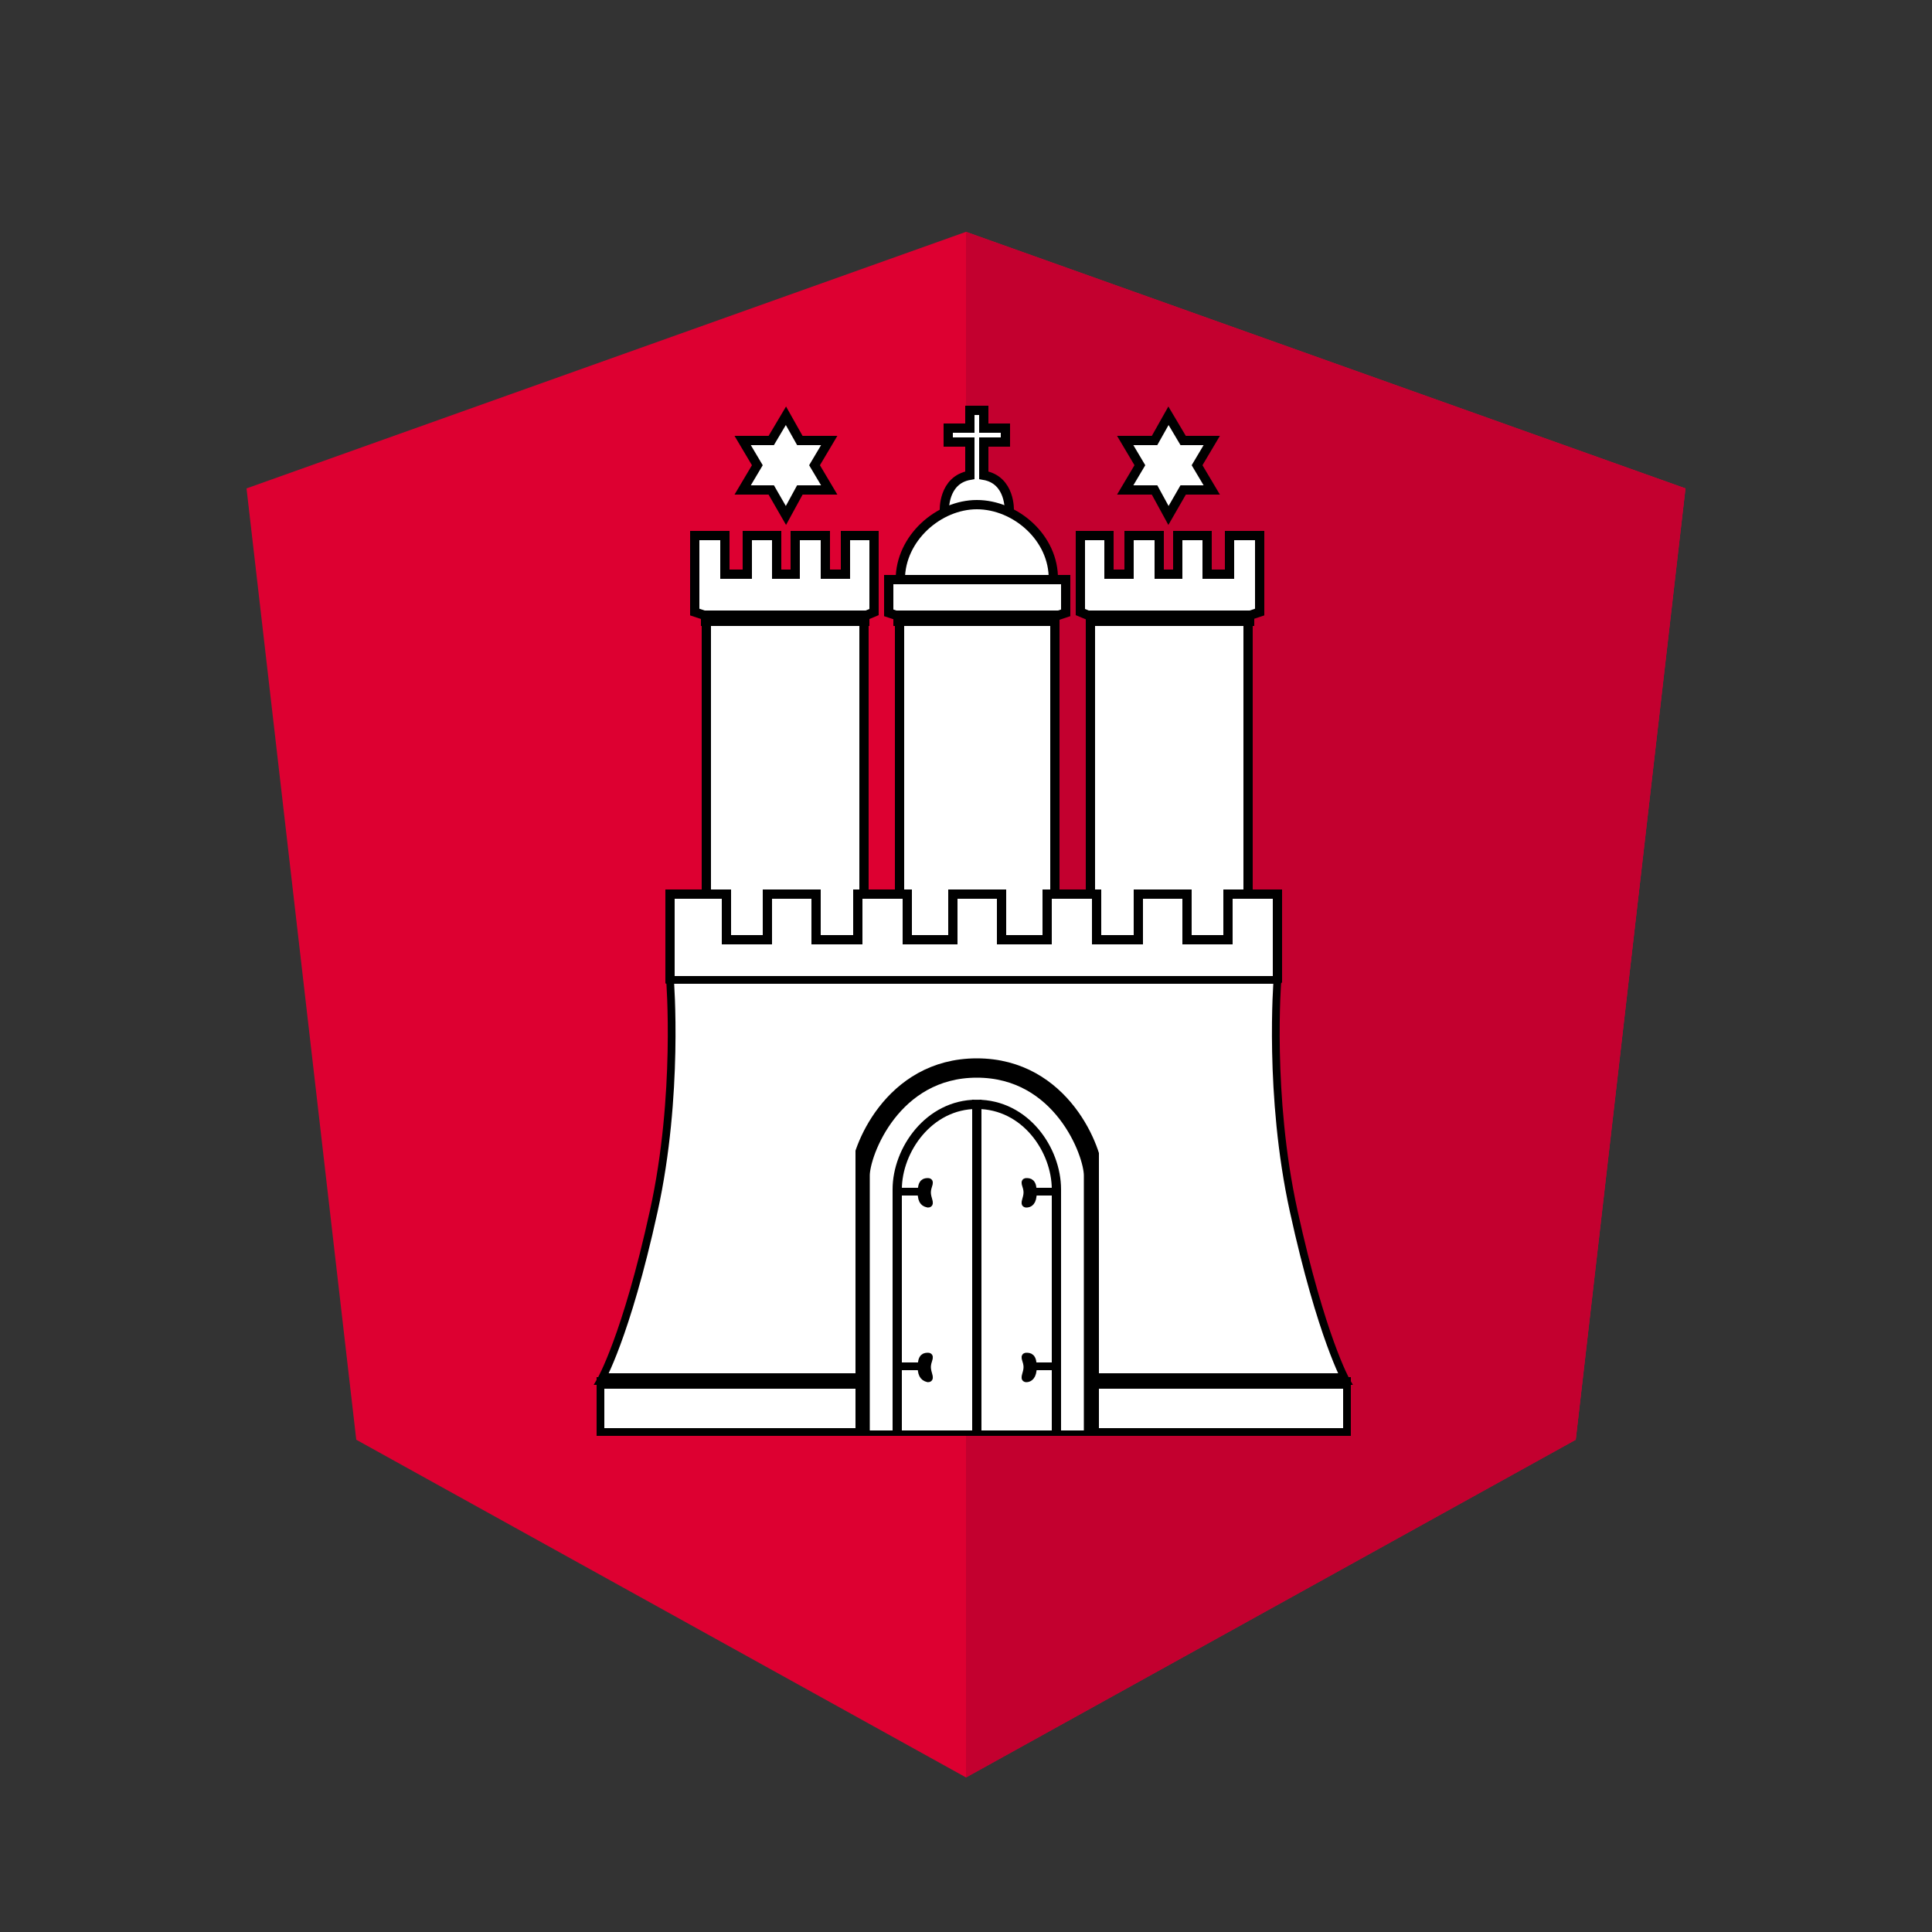 <?xml version="1.0" encoding="utf-8"?>
<!-- Generator: Adobe Illustrator 22.0.1, SVG Export Plug-In . SVG Version: 6.00 Build 0)  -->
<svg version="1.1" xmlns="http://www.w3.org/2000/svg" xmlns:xlink="http://www.w3.org/1999/xlink" x="0px" y="0px"
	 viewBox="0 0 250 250" style="enable-background:new 0 0 250 250;" xml:space="preserve">
<rect x="0" y="0" width="250" height="250" fill="#333333" stroke="none"/>
<style type="text/css">
	.st0{fill:#DD0031;}
	.st1{fill:#C3002F;}
	.st2{fill:#FFFFFF;stroke:#000000;stroke-width:1.2;stroke-miterlimit:3.864;}
	.st3{fill:#FFFFFF;stroke:#000000;stroke-miterlimit:3.864;}
	.st4{fill:none;stroke:#000000;stroke-width:2;stroke-miterlimit:3.864;}
	.st5{fill:none;stroke:#000000;stroke-width:2;stroke-linecap:square;stroke-miterlimit:3.864;}
	.st6{fill:#FFFFFF;}
	.st7{clip-path:url(#SVGID_2_);fill:none;stroke:#000000;stroke-miterlimit:3.864;}
	.st8{clip-path:url(#SVGID_4_);stroke:#000000;stroke-width:0.91;stroke-miterlimit:3.864;}
	.st9{clip-path:url(#SVGID_6_);fill:none;stroke:#000000;stroke-miterlimit:3.864;}
	.st10{clip-path:url(#SVGID_8_);stroke:#000000;stroke-width:0.91;stroke-miterlimit:3.864;}
	.st11{clip-path:url(#SVGID_10_);fill:none;stroke:#000000;stroke-width:2.5;stroke-miterlimit:3.864;}
	.st12{clip-path:url(#SVGID_12_);fill:none;stroke:#000000;stroke-width:1.2;stroke-miterlimit:3.864;}
	.st13{clip-path:url(#SVGID_14_);fill:none;stroke:#000000;stroke-miterlimit:3.864;}
	.st14{clip-path:url(#SVGID_16_);stroke:#000000;stroke-width:0.91;stroke-miterlimit:3.864;}
	.st15{clip-path:url(#SVGID_18_);fill:none;stroke:#000000;stroke-miterlimit:3.864;}
	.st16{clip-path:url(#SVGID_20_);stroke:#000000;stroke-width:0.91;stroke-miterlimit:3.864;}
</style>
<g id="Layer_1">
	<g>
		<polygon class="st0" points="125,30 125,30 125,30 31.9,63.2 46.1,186.3 125,230 125,230 125,230 203.9,186.3 218.1,63.2 		"/>
		<polygon class="st1" points="125,30 125,52.2 125,52.1 125,153.4 125,153.4 125,230 125,230 203.9,186.3 218.1,63.2 		"/>
	</g>
</g>
<g id="Layer_2">
	<g id="Ebene_1">
		<g>
			<path class="st2" d="M126.4,53.1h-0.9v2.3h-2.8v1.8h2.8v4.3c-3.5,0.6-3.3,4.6-3.3,4.6l4.2-0.2l4.2,0.2c0,0,0.2-4-3.3-4.6v-4.3
				h2.8v-1.8h-2.8v-2.3H126.4L126.4,53.1z"/>
			<polygon class="st2" points="89.9,69.3 93.8,69.3 93.8,74.3 96.7,74.3 96.7,69.3 100.5,69.3 100.5,74.3 102.9,74.3 102.9,69.3 
				106.8,69.3 106.8,74.3 109.4,74.3 109.4,69.3 113.1,69.3 113.1,79.2 111.9,79.7 91.4,79.7 89.9,79.2 			"/>
			<polygon class="st2" points="163,69.3 159.1,69.3 159.1,74.3 156.2,74.3 156.2,69.3 152.4,69.3 152.4,74.3 150,74.3 150,69.3 
				146.1,69.3 146.1,74.3 143.5,74.3 143.5,69.3 139.8,69.3 139.8,79.2 141,79.7 161.5,79.7 163,79.2 			"/>
			<polygon class="st2" points="91.4,79.7 111.8,79.7 111.8,123.1 91.4,123.1 			"/>
			<polygon class="st2" points="161.5,79.7 141.1,79.7 141.1,123.1 161.5,123.1 			"/>
			<polygon class="st2" points="107.3,63.4 103.5,63.4 101.7,66.7 99.8,63.4 96.1,63.4 98,60.2 96.1,57 99.8,57 101.7,53.8 
				103.5,57 107.3,57 105.4,60.2 			"/>
			<polygon class="st2" points="145.6,63.4 149.4,63.4 151.2,66.7 153.1,63.4 156.8,63.4 154.9,60.2 156.8,57 153.1,57 151.2,53.8 
				149.4,57 145.6,57 147.5,60.2 			"/>
			<path class="st2" d="M126.4,65.3c-4.9,0-9.9,4.3-9.9,9.7c1.1,0,9.9,0,9.9,0s8.8,0,9.9,0C136.4,69.6,131.4,65.3,126.4,65.3
				L126.4,65.3z"/>
			<polygon class="st2" points="126.4,75 115,75 115,79.3 116.2,79.7 126.4,79.7 136.7,79.7 137.9,79.3 137.9,75 			"/>
			<polygon class="st2" points="126.4,79.7 116.4,79.7 116.4,122.5 126.4,122.5 136.5,122.5 136.5,79.7 			"/>
			<polygon class="st2" points="126.4,115.7 123.3,115.7 123.3,121.6 117.4,121.6 117.4,115.7 111,115.7 111,121.6 105.6,121.6 
				105.6,115.7 99.3,115.7 99.3,121.6 94,121.6 94,115.7 86.7,115.7 86.7,126.8 88.4,127.3 126.4,127.3 164.5,127.3 165.3,126.8 
				165.3,115.7 158.9,115.7 158.9,121.6 153.6,121.6 153.6,115.7 147.3,115.7 147.3,121.6 141.9,121.6 141.9,115.7 135.5,115.7 
				135.5,121.6 129.6,121.6 129.6,115.7 			"/>
			<path class="st3" d="M77.7,178.7h96.5c0,0-3.2-5.6-6.8-22c-3.3-15-2.1-29.9-2.1-29.9H86.7c0,0,1.2,14.9-2.1,29.9
				C81,173.1,77.7,178.7,77.7,178.7L77.7,178.7z"/>
			<polygon class="st3" points="77.7,178.7 174.3,178.7 174.3,185.3 77.7,185.3 			"/>
			<line class="st4" x1="78" y1="178.7" x2="174" y2="178.7"/>
			<path class="st5" d="M91.7,80h19.8 M141.5,80h19.8 M116.6,80h19.5"/>
			<polygon class="st6" points="110.7,133.3 142.2,132.9 142.2,185.1 110.7,185.1 			"/>
			<g>
				<g>
					<defs>
						<polygon id="SVGID_1_" points="110.7,133.3 142.2,132.9 142.2,185.1 110.7,185.1 						"/>
					</defs>
					<clipPath id="SVGID_2_">
						<use xlink:href="#SVGID_1_"  style="overflow:visible;"/>
					</clipPath>
					<line class="st7" x1="136.8" y1="154.2" x2="133.9" y2="154.2"/>
				</g>
				<g>
					<defs>
						<polygon id="SVGID_3_" points="110.7,133.3 142.2,132.9 142.2,185.1 110.7,185.1 						"/>
					</defs>
					<clipPath id="SVGID_4_">
						<use xlink:href="#SVGID_3_"  style="overflow:visible;"/>
					</clipPath>
					<path class="st8" d="M133.7,154.3c0-1.4-0.5-1.4-0.9-1.4s0.1,0.6,0.1,1.4s-0.5,1.5-0.1,1.5S133.7,155.6,133.7,154.3
						L133.7,154.3z"/>
				</g>
				<g>
					<defs>
						<polygon id="SVGID_5_" points="110.7,133.3 142.2,132.9 142.2,185.1 110.7,185.1 						"/>
					</defs>
					<clipPath id="SVGID_6_">
						<use xlink:href="#SVGID_5_"  style="overflow:visible;"/>
					</clipPath>
					<line class="st9" x1="136.8" y1="176.8" x2="133.9" y2="176.8"/>
				</g>
				<g>
					<defs>
						<polygon id="SVGID_7_" points="110.7,133.3 142.2,132.9 142.2,185.1 110.7,185.1 						"/>
					</defs>
					<clipPath id="SVGID_8_">
						<use xlink:href="#SVGID_7_"  style="overflow:visible;"/>
					</clipPath>
					<path class="st10" d="M133.7,176.9c0-1.4-0.5-1.4-0.9-1.4s0.1,0.6,0.1,1.4s-0.5,1.5-0.1,1.5S133.7,178.1,133.7,176.9
						L133.7,176.9z"/>
				</g>
				<g>
					<defs>
						<polygon id="SVGID_9_" points="110.7,133.3 142.2,132.9 142.2,185.1 110.7,185.1 						"/>
					</defs>
					<clipPath id="SVGID_10_">
						<use xlink:href="#SVGID_9_"  style="overflow:visible;"/>
					</clipPath>
					<path class="st11" d="M111.3,190.8v-38.7c0-3,4.1-13.9,15.1-13.9s15.1,10.9,15.1,13.9v38.7"/>
				</g>
				<g>
					<defs>
						<polygon id="SVGID_11_" points="110.7,133.3 142.2,132.9 142.2,185.1 110.7,185.1 						"/>
					</defs>
					<clipPath id="SVGID_12_">
						<use xlink:href="#SVGID_11_"  style="overflow:visible;"/>
					</clipPath>
					<path class="st12" d="M116.1,191.2v-37.3c0-5.1,4.1-11,10.3-11v48.5v-48.5c6.3,0,10.3,5.9,10.3,11v37.3"/>
				</g>
				<g>
					<defs>
						<polygon id="SVGID_13_" points="110.7,133.3 142.2,132.9 142.2,185.1 110.7,185.1 						"/>
					</defs>
					<clipPath id="SVGID_14_">
						<use xlink:href="#SVGID_13_"  style="overflow:visible;"/>
					</clipPath>
					<line class="st13" x1="116.1" y1="154.2" x2="119" y2="154.2"/>
				</g>
				<g>
					<defs>
						<polygon id="SVGID_15_" points="110.7,133.3 142.2,132.9 142.2,185.1 110.7,185.1 						"/>
					</defs>
					<clipPath id="SVGID_16_">
						<use xlink:href="#SVGID_15_"  style="overflow:visible;"/>
					</clipPath>
					<path class="st14" d="M119.2,154.3c0-1.4,0.5-1.4,0.9-1.4c0.4,0-0.1,0.6-0.1,1.4s0.5,1.5,0.1,1.5
						C119.7,155.7,119.2,155.6,119.2,154.3L119.2,154.3z"/>
				</g>
				<g>
					<defs>
						<polygon id="SVGID_17_" points="110.7,133.3 142.2,132.9 142.2,185.1 110.7,185.1 						"/>
					</defs>
					<clipPath id="SVGID_18_">
						<use xlink:href="#SVGID_17_"  style="overflow:visible;"/>
					</clipPath>
					<line class="st15" x1="116.1" y1="176.8" x2="119" y2="176.8"/>
				</g>
				<g>
					<defs>
						<polygon id="SVGID_19_" points="110.7,133.3 142.2,132.9 142.2,185.1 110.7,185.1 						"/>
					</defs>
					<clipPath id="SVGID_20_">
						<use xlink:href="#SVGID_19_"  style="overflow:visible;"/>
					</clipPath>
					<path class="st16" d="M119.2,176.9c0-1.4,0.5-1.4,0.9-1.4c0.4,0-0.1,0.6-0.1,1.4s0.5,1.5,0.1,1.5
						C119.7,178.3,119.2,178.1,119.2,176.9L119.2,176.9z"/>
				</g>
			</g>
		</g>
	</g>
</g>
</svg>
